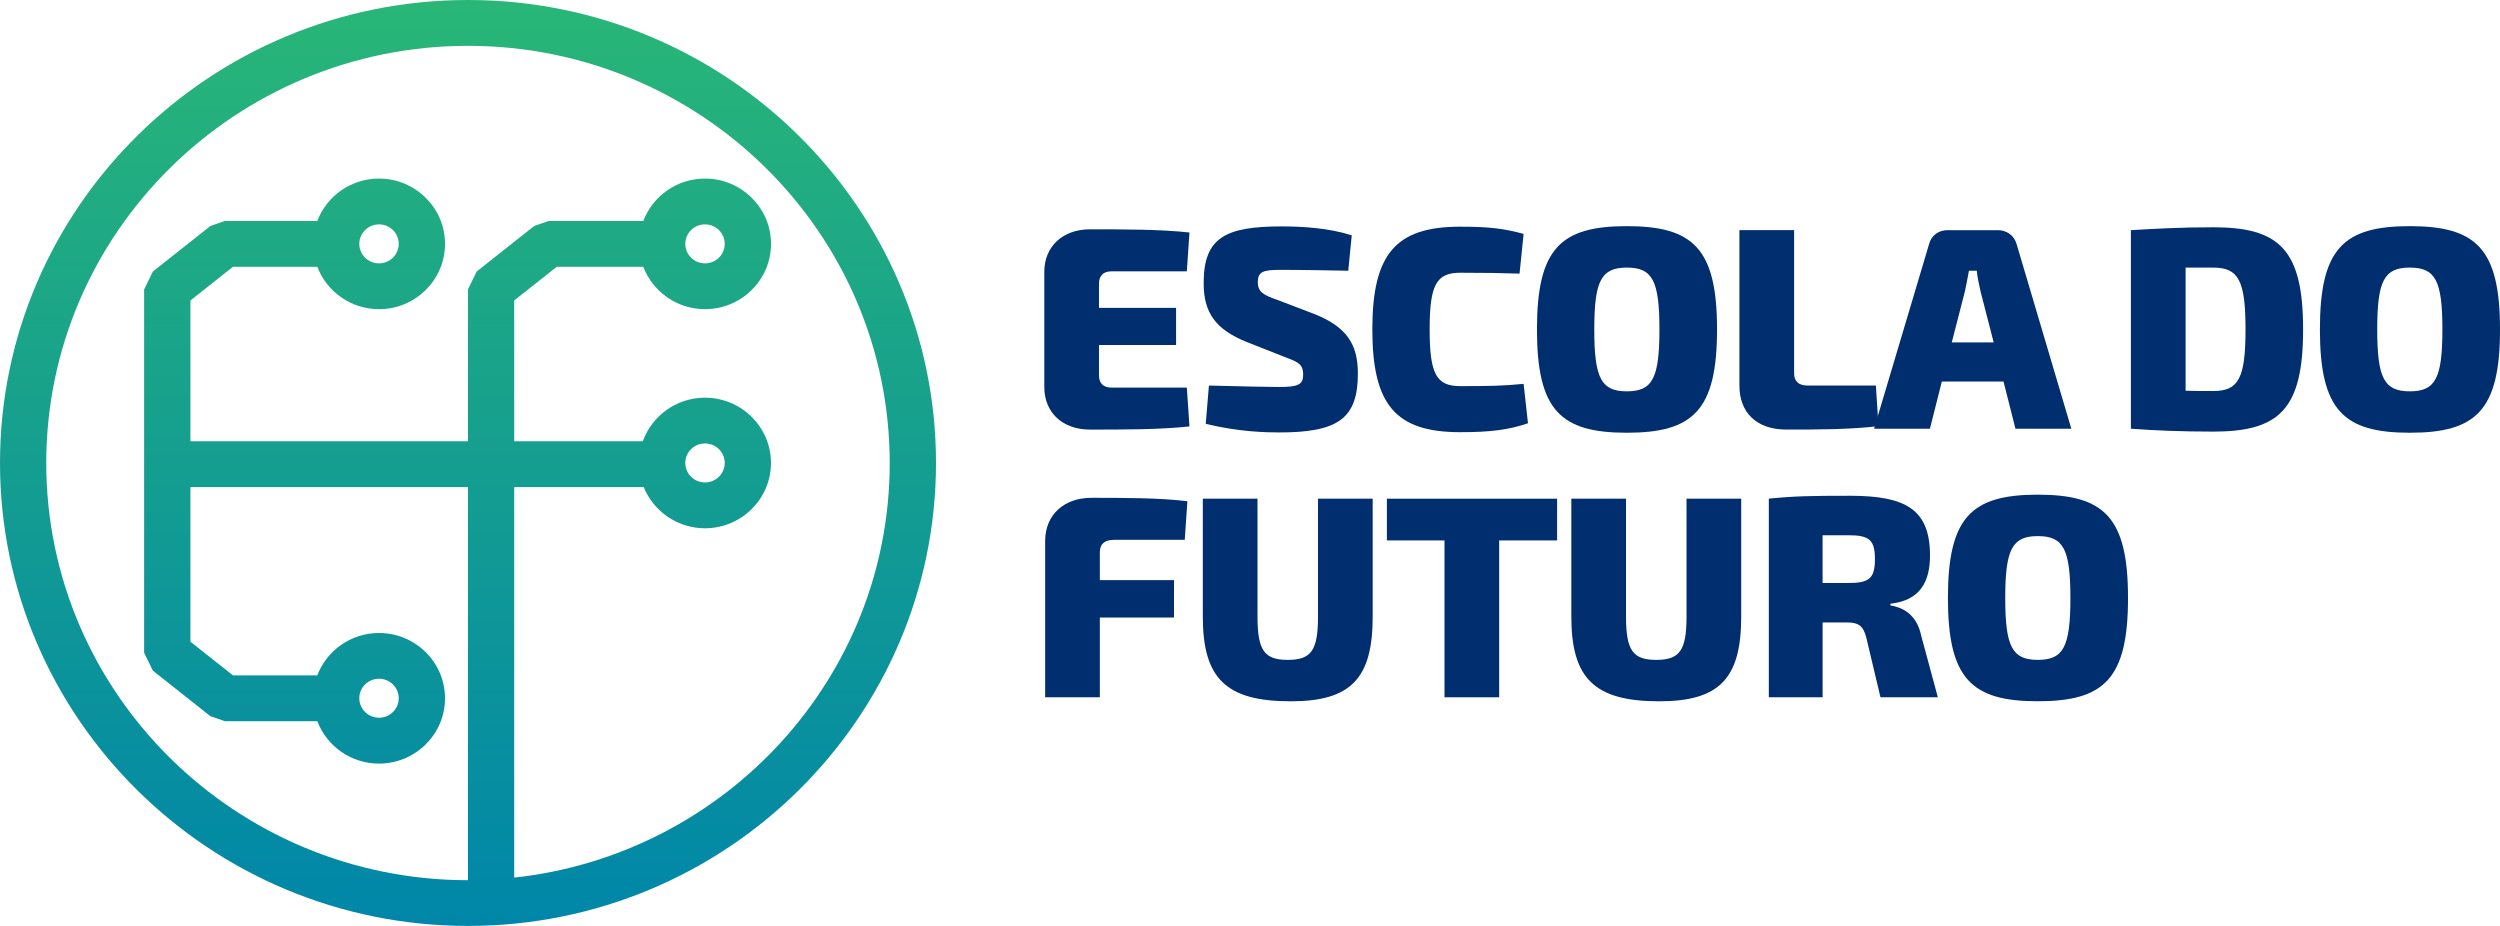 <svg width="135" height="50" viewBox="0 0 135 50" fill="none" xmlns="http://www.w3.org/2000/svg">
<path d="M25.273 0C11.338 0 0 11.216 0 24.999C0 38.784 11.338 50 25.273 50C39.208 50 50.544 38.784 50.544 24.999C50.544 11.214 39.206 0 25.273 0V0ZM27.767 47.391V34.492V26.301H34.76C35.285 27.602 36.569 28.527 38.068 28.527C40.033 28.527 41.632 26.945 41.632 25.001C41.632 23.057 40.033 21.475 38.068 21.475C36.519 21.475 35.201 22.461 34.712 23.83H27.767V16.383V16.225L30.065 14.406H34.738C35.245 15.741 36.547 16.695 38.07 16.695C40.035 16.695 41.635 15.113 41.635 13.169C41.635 11.226 40.035 9.643 38.07 9.643C36.545 9.643 35.245 10.597 34.738 11.933H29.628L28.847 12.203L25.738 14.664L25.269 15.63V16.383V23.83H10.283V16.383V16.225L12.582 14.406H17.134C17.641 15.741 18.943 16.695 20.467 16.695C22.432 16.695 24.031 15.113 24.031 13.169C24.031 11.226 22.432 9.643 20.467 9.643C18.941 9.643 17.641 10.597 17.134 11.933H12.142L11.361 12.203L8.253 14.664L7.783 15.63V16.383V34.494V35.247L8.253 36.213L11.361 38.674L12.142 38.944H17.134C17.641 40.28 18.943 41.234 20.467 41.234C22.432 41.234 24.031 39.652 24.031 37.708C24.031 35.764 22.432 34.182 20.467 34.182C18.941 34.182 17.641 35.136 17.134 36.471H12.582L10.283 34.652V34.494V26.303H25.269V34.494V47.531C12.713 47.529 2.498 37.423 2.498 25.003C2.498 12.581 12.713 2.475 25.271 2.475C37.829 2.475 48.044 12.581 48.044 25.003C48.046 36.588 39.154 46.156 27.767 47.391V47.391ZM37.006 24.999C37.006 24.418 37.483 23.946 38.07 23.946C38.657 23.946 39.135 24.418 39.135 24.999C39.135 25.58 38.657 26.052 38.07 26.052C37.483 26.054 37.006 25.58 37.006 24.999ZM37.006 13.169C37.006 12.588 37.483 12.116 38.07 12.116C38.657 12.116 39.135 12.588 39.135 13.169C39.135 13.75 38.657 14.222 38.07 14.222C37.483 14.224 37.006 13.75 37.006 13.169ZM19.402 13.169C19.402 12.588 19.88 12.116 20.467 12.116C21.054 12.116 21.531 12.588 21.531 13.169C21.531 13.75 21.054 14.222 20.467 14.222C19.88 14.224 19.402 13.75 19.402 13.169ZM19.402 37.704C19.402 37.123 19.88 36.651 20.467 36.651C21.054 36.651 21.531 37.123 21.531 37.704C21.531 38.285 21.054 38.757 20.467 38.757C19.88 38.757 19.402 38.285 19.402 37.704Z" fill="url(#paint0_linear_1561_16286)"/>
<path d="M64.231 23.026C62.691 23.198 60.649 23.198 58.858 23.198C57.38 23.198 56.392 22.282 56.392 20.899V14.683C56.392 13.3 57.398 12.383 58.858 12.383C60.649 12.383 62.691 12.383 64.231 12.555L64.089 14.653H60.02C59.58 14.653 59.345 14.886 59.345 15.321V16.626H63.508V18.631H59.345V20.263C59.345 20.698 59.58 20.93 60.02 20.93H64.089L64.231 23.026Z" fill="#002E6E"/>
<path d="M72.995 12.708L72.805 14.62C71.879 14.604 70.449 14.572 69.193 14.572C68.235 14.572 67.921 14.649 67.921 15.24C67.921 15.738 68.189 15.923 68.958 16.188L70.952 16.948C72.728 17.648 73.325 18.596 73.325 20.166C73.325 22.59 72.272 23.352 69.083 23.352C68.361 23.352 66.885 23.321 65.11 22.886L65.282 20.82C67.214 20.867 68.424 20.897 69.067 20.897C70.104 20.897 70.371 20.773 70.371 20.229C70.371 19.718 70.152 19.562 69.507 19.329L67.338 18.473C65.625 17.79 64.998 16.873 64.998 15.287C64.998 12.832 66.16 12.226 69.223 12.226C70.323 12.228 71.737 12.305 72.995 12.708V12.708Z" fill="#002E6E"/>
<path d="M82.275 12.63L82.056 14.775C80.987 14.744 80.296 14.728 78.851 14.728C77.563 14.728 77.201 15.38 77.201 17.79C77.201 20.198 77.563 20.851 78.851 20.851C80.374 20.851 81.271 20.836 82.275 20.727L82.511 22.856C81.459 23.214 80.484 23.338 78.851 23.338C75.378 23.338 74.106 21.877 74.106 17.79C74.106 13.703 75.378 12.241 78.851 12.241C80.47 12.241 81.239 12.352 82.275 12.63V12.63Z" fill="#002E6E"/>
<path d="M92.72 17.79C92.72 22.157 91.432 23.368 87.85 23.368C84.268 23.368 82.996 22.155 82.996 17.79C82.996 13.422 84.268 12.212 87.85 12.212C91.432 12.212 92.72 13.422 92.72 17.79ZM86.091 17.79C86.091 20.431 86.469 21.132 87.85 21.132C89.232 21.132 89.609 20.433 89.609 17.79C89.609 15.149 89.232 14.45 87.85 14.45C86.469 14.45 86.091 15.149 86.091 17.79Z" fill="#002E6E"/>
<path d="M96.882 20.152C96.882 20.587 97.118 20.82 97.621 20.82H101.297L101.439 23.011C99.899 23.196 98.14 23.196 96.459 23.196C94.809 23.196 93.929 22.232 93.929 20.834V12.427H96.882V20.152Z" fill="#002E6E"/>
<path d="M104.859 20.603L104.216 23.151H101.199L104.168 13.189C104.278 12.723 104.688 12.429 105.159 12.429H107.892C108.364 12.429 108.773 12.723 108.899 13.189L111.852 23.151H108.835L108.19 20.603H104.859ZM106.95 15.739C106.872 15.382 106.778 14.977 106.746 14.62H106.323C106.259 14.977 106.181 15.38 106.103 15.739L105.396 18.489H107.659L106.95 15.739Z" fill="#002E6E"/>
<path d="M124.367 17.79C124.367 22.094 123.095 23.307 119.513 23.307C117.784 23.307 116.37 23.246 115.068 23.151V12.429C116.388 12.352 117.754 12.273 119.513 12.273C123.095 12.273 124.367 13.486 124.367 17.79V17.79ZM121.258 17.79C121.258 15.149 120.881 14.45 119.515 14.45H118.022V21.1C118.477 21.116 118.98 21.116 119.515 21.116C120.881 21.116 121.258 20.433 121.258 17.79Z" fill="#002E6E"/>
<path d="M135 17.79C135 22.157 133.712 23.368 130.13 23.368C126.547 23.368 125.275 22.155 125.275 17.79C125.275 13.422 126.547 12.212 130.13 12.212C133.712 12.212 135 13.422 135 17.79ZM128.37 17.79C128.37 20.431 128.748 21.132 130.13 21.132C131.511 21.132 131.889 20.433 131.889 17.79C131.889 15.149 131.511 14.45 130.13 14.45C128.748 14.45 128.37 15.149 128.37 17.79Z" fill="#002E6E"/>
<path d="M60.145 29.152C59.642 29.152 59.391 29.385 59.391 29.819V31.326H63.396V33.347H59.391V37.651H56.438V29.213C56.438 27.799 57.458 26.882 58.935 26.882C60.663 26.882 62.659 26.882 64.119 27.068L63.977 29.15H60.145V29.152Z" fill="#002E6E"/>
<path d="M74.125 33.302C74.125 36.642 72.947 37.87 69.697 37.87C66.208 37.87 64.952 36.642 64.952 33.302V26.929H67.905V33.302C67.905 35.135 68.283 35.633 69.539 35.633C70.797 35.633 71.172 35.135 71.172 33.302V26.929H74.125V33.302Z" fill="#002E6E"/>
<path d="M80.956 29.183V37.653H78.003V29.183H74.892V26.929H84.083V29.183H80.956Z" fill="#002E6E"/>
<path d="M94.025 33.302C94.025 36.642 92.847 37.87 89.596 37.87C86.108 37.87 84.852 36.642 84.852 33.302V26.929H87.805V33.302C87.805 35.135 88.182 35.633 89.438 35.633C90.696 35.633 91.072 35.135 91.072 33.302V26.929H94.025V33.302Z" fill="#002E6E"/>
<path d="M101.546 37.653L100.777 34.419C100.619 33.799 100.352 33.612 99.757 33.612H98.421V37.651H95.516V26.927C96.897 26.787 97.84 26.771 99.898 26.771C102.932 26.771 104.22 27.518 104.22 30.005C104.22 31.387 103.7 32.428 102.083 32.6V32.693C102.664 32.786 103.497 33.112 103.748 34.34L104.643 37.651H101.546V37.653ZM99.833 31.482C100.949 31.482 101.246 31.218 101.246 30.192C101.246 29.167 100.949 28.903 99.833 28.903H98.419V31.482H99.833Z" fill="#002E6E"/>
<path d="M114.913 32.29C114.913 36.658 113.625 37.868 110.043 37.868C106.46 37.868 105.188 36.656 105.188 32.29C105.188 27.925 106.46 26.712 110.043 26.712C113.625 26.712 114.913 27.925 114.913 32.29ZM108.283 32.29C108.283 34.931 108.661 35.633 110.043 35.633C111.424 35.633 111.802 34.933 111.802 32.29C111.802 29.647 111.424 28.95 110.043 28.95C108.661 28.95 108.283 29.649 108.283 32.29Z" fill="#002E6E"/>
<defs>
<linearGradient id="paint0_linear_1561_16286" x1="25.272" y1="49.999" x2="25.272" y2="-0.001" gradientUnits="userSpaceOnUse">
<stop stop-color="#0086A9"/>
<stop offset="1" stop-color="#29B677"/>
</linearGradient>
</defs>
</svg>
